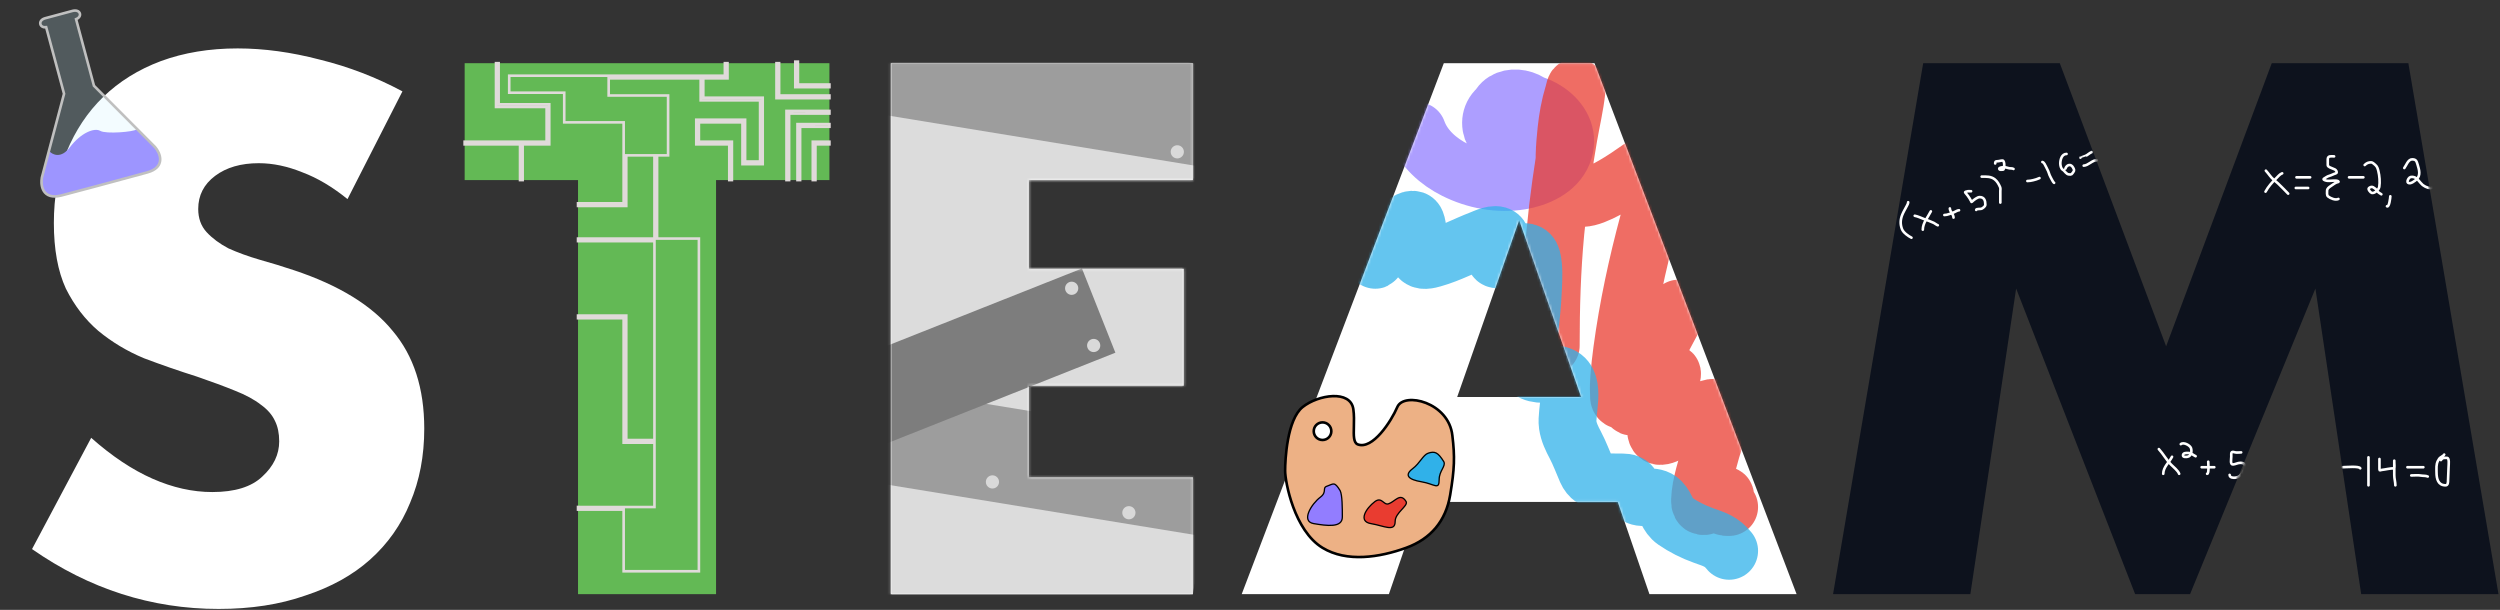 <svg width="951" height="232" viewBox="0 0 951 232" fill="none" xmlns="http://www.w3.org/2000/svg">
<rect x="0" y="0" width="951" height="232" fill="#333333" stroke="none"/>
<path d="M132.19 75.74C126.476 71.097 120.761 67.704 115.047 65.561C109.332 63.239 103.796 62.079 98.439 62.079C91.653 62.079 86.117 63.686 81.831 66.9C77.545 70.115 75.402 74.311 75.402 79.49C75.402 83.062 76.473 86.008 78.616 88.33C80.759 90.651 83.527 92.705 86.92 94.491C90.492 96.098 94.421 97.527 98.707 98.777C103.171 100.027 107.546 101.366 111.832 102.795C128.976 108.509 141.476 116.188 149.334 125.832C157.37 135.296 161.388 147.708 161.388 163.065C161.388 173.423 159.602 182.798 156.031 191.192C152.638 199.585 147.548 206.817 140.762 212.889C134.155 218.782 125.94 223.336 116.118 226.55C106.475 229.943 95.492 231.64 83.17 231.64C57.633 231.64 33.971 224.05 12.185 208.871L34.686 166.548C42.543 173.512 50.312 178.691 57.99 182.084C65.669 185.477 73.259 187.174 80.759 187.174C89.331 187.174 95.671 185.209 99.778 181.28C104.064 177.352 106.207 172.887 106.207 167.887C106.207 164.851 105.671 162.262 104.6 160.119C103.528 157.797 101.742 155.744 99.242 153.958C96.742 151.993 93.439 150.208 89.331 148.6C85.402 146.993 80.581 145.207 74.866 143.243C68.08 141.1 61.383 138.779 54.776 136.278C48.347 133.6 42.543 130.117 37.364 125.832C32.364 121.546 28.257 116.188 25.043 109.759C22.007 103.152 20.489 94.848 20.489 84.848C20.489 74.847 22.096 65.829 25.31 57.793C28.703 49.578 33.346 42.614 39.24 36.899C45.311 31.006 52.633 26.452 61.205 23.238C69.955 20.023 79.688 18.416 90.403 18.416C100.403 18.416 110.85 19.845 121.743 22.702C132.637 25.381 143.084 29.399 153.084 34.756L132.19 75.74Z" fill="white"/>
<path d="M272.384 68.508V226.015H219.882V193.368V120.541V91.243V77.85V68.508H198.318H176.755V54.411V24.041H189.183H276.24H295.876H315.511V32.647V36.832V42.692V47.714V54.411V68.508H309.688H303.864H299.679H277.914H272.384Z" fill="#63B955"/>
<path d="M453.78 68.508H391.366V102.259H450.297V146.725H391.366V181.548H453.78V226.015H338.864V24.041H453.78V68.508Z" fill="white"/>
<path d="M601.459 151.011L577.887 83.776L554.314 151.011H601.459ZM615.389 190.924H540.385L528.331 226.015H472.346L549.225 24.041H606.549L683.427 226.015H627.443L615.389 190.924Z" fill="white"/>
<path d="M697.292 226.015L731.579 24.041H783.546L823.994 131.725L864.174 24.041H916.141L950.428 226.015H898.194L880.782 109.759L833.101 226.015H812.208L766.938 109.759L749.526 226.015H697.292Z" fill="#0D121D"/>
<path d="M38.134 49.782C35.894 48.49 30.756 50.501 26.566 56.043C23.213 60.476 19.963 58.867 18.757 57.508L17.509 62.26C17.003 64.289 15.903 68.496 15.559 69.093C15.128 69.84 16.507 72.624 18.158 74.074C19.478 75.233 24.124 74.364 26.282 73.785C35.894 71.204 55.793 65.735 58.491 64.505C61.443 64.218 61.022 59.83 60.442 57.672C57.925 54.563 52.686 48.525 51.871 49.248C50.852 50.153 40.373 51.073 38.134 49.782Z" fill="#927DFF"/>
<path d="M15.942 67.496L15.937 67.515L15.934 67.534C15.668 68.986 15.68 71.128 16.7 72.712C17.22 73.521 17.998 74.174 19.102 74.5C20.195 74.823 21.57 74.815 23.28 74.377C29.549 72.77 42.809 69.171 54.187 66.083C54.818 65.912 55.443 65.742 56.061 65.575L56.066 65.574C57.765 65.096 58.96 64.415 59.744 63.587C60.536 62.753 60.882 61.797 60.928 60.837C61.017 58.955 59.954 57.095 58.996 55.971L58.984 55.956L58.97 55.943L35.741 32.621L28.945 7.311C29.418 7.122 29.789 6.864 30.046 6.556C30.386 6.148 30.524 5.646 30.39 5.168C30.114 4.178 28.923 3.787 27.579 4.148L17.168 6.944C15.862 7.294 15.103 8.233 15.365 9.207C15.593 10.057 16.479 10.495 17.567 10.36L24.365 35.675L15.942 67.496Z" fill="#C7EEFF" fill-opacity="0.21" stroke="#C0C0C0"/>
<path d="M188.684 40.183L188.684 40.683H189.184H207.937V53.913H198.319H198.319L176.755 53.911L176.755 54.911L197.819 54.913L197.818 68.507L198.818 68.507L198.819 54.913H208.437H208.937V54.413V40.183V39.683H208.437H189.684L189.682 24.041L188.682 24.041L188.684 40.183ZM237.735 78.352L238.235 78.352V77.852V59.099H248.954V90.745L219.882 90.743L219.882 91.743L248.954 91.745V167.39H238.235V120.544V120.044L237.735 120.044L219.882 120.041L219.882 121.041L237.235 121.044V167.89V168.39H237.735H248.954V192.871H237.735H237.235L219.882 192.868L219.882 193.868L237.235 193.87V216.809V217.309H237.735H265.359H265.859V216.809V154.027V91.245V90.746L265.359 90.745L249.954 90.745V59.099H253.64H254.14V58.599V36.834V36.334H253.64H231.538V29.801H266.533V37.672V38.172H267.033H289.135V61.447H283.438V46.042V45.542H282.938H265.359H264.859V46.042V54.413V54.913H265.359H277.415L277.414 68.507L278.414 68.507L278.415 54.413L278.415 53.913H277.915H265.859V46.542H282.438V61.947V62.447H282.938H289.635H290.135V61.947V37.672V37.172H289.635H267.533V29.801H276.241H276.741L276.741 29.301L276.74 24.041L275.74 24.041L275.741 28.801H267.033H231.538H231.038H194.206H193.706V29.301V34.758V35.258H194.206H214.633V46.042V46.542H215.133H237.235V58.599V59.099V77.352L219.882 77.349L219.882 78.349L237.735 78.352ZM299.68 42.194L299.18 42.194L299.18 42.694L299.179 68.507L300.179 68.507L300.18 43.194L315.511 43.191L315.511 42.191L299.68 42.194ZM303.865 47.217L303.365 47.217L303.365 47.717L303.364 68.507L304.364 68.507L304.365 48.217L315.511 48.214L315.511 47.214L303.865 47.217ZM309.688 53.913L309.189 53.914L309.189 54.413L309.188 68.507L310.188 68.507L310.189 54.913L315.511 54.911L315.511 53.911L309.688 53.913ZM295.377 36.835L295.377 37.335L295.877 37.334L315.511 37.332L315.511 36.332L296.377 36.334L296.375 24.041L295.375 24.041L295.377 36.835ZM302.528 32.649V33.149L303.028 33.149L315.511 33.146L315.511 32.146L303.528 32.149V23.439H302.528V32.649Z" stroke="#E0DADA"/>
<mask id="mask0_62_67" style="mask-type:alpha" maskUnits="userSpaceOnUse" x="338" y="24" width="116" height="203">
<path d="M453.78 68.507H391.366V102.259H450.297V146.725H391.366V181.548H453.78V226.014H338.864V24.041H453.78V68.507Z" fill="white"/>
</mask>
<g mask="url(#mask0_62_67)">
<rect x="279.589" y="40.899" width="155.699" height="63.619" transform="rotate(-29.95 279.589 40.899)" fill="#D9D9D9"/>
<rect x="338.408" y="5.023" width="155.699" height="63.619" transform="rotate(9.288 338.408 5.023)" fill="#9D9D9D"/>
<rect x="330.037" y="137.283" width="155.699" height="63.619" transform="rotate(9.288 330.037 137.283)" fill="#9D9D9D"/>
<rect x="325.014" y="41.855" width="155.699" height="102.22" transform="rotate(9.288 325.014 41.855)" fill="#DCDCDC"/>
<rect x="305.592" y="179.138" width="153.828" height="88.503" transform="rotate(9.288 305.592 179.138)" fill="#DCDCDC"/>
<rect x="291.308" y="149.844" width="129.389" height="34.476" transform="rotate(-21.642 291.308 149.844)" fill="#7D7D7D"/>
<circle cx="407.663" cy="109.659" r="2.511" fill="#D9D9D9"/>
<circle cx="416.034" cy="131.423" r="2.511" fill="#D9D9D9"/>
<circle cx="377.528" cy="183.323" r="2.511" fill="#D9D9D9"/>
<circle cx="429.428" cy="195.042" r="2.511" fill="#D9D9D9"/>
<circle cx="447.844" cy="57.759" r="2.511" fill="#D9D9D9"/>
</g>
<path fill-rule="evenodd" clip-rule="evenodd" d="M515.013 162.272C515.068 160.194 515.128 157.875 514.811 155.654C513.747 148.204 501.45 150.135 495.558 154.817C489.583 159.565 488.861 174.907 488.861 179.092C488.861 183.278 492.302 201.831 503.092 208.39C512.309 213.995 524.759 212.068 534.901 208.39C544.308 204.979 549.998 198.171 551.643 188.3C553.317 178.255 553.458 173.819 552.48 165.699C551.141 152.975 534.064 148.957 531.553 154.817C529.178 160.357 522.123 171.18 516.485 169.047C514.852 168.429 514.924 165.675 515.013 162.272ZM506.44 164.025C506.44 162.175 504.941 160.676 503.092 160.676C501.242 160.676 499.743 162.175 499.743 164.025C499.743 165.874 501.242 167.373 503.092 167.373C504.941 167.373 506.44 165.874 506.44 164.025Z" fill="#EDB185" stroke="black"/>
<path d="M502.254 189.138C504.933 187.128 502.857 185.588 504.766 184.952C507.277 184.115 507.556 182.999 509.788 186.626C510.625 188.3 510.625 193.323 510.625 196.671C510.625 200.857 504.766 200.02 499.743 199.183C494.721 198.346 498.906 191.649 502.254 189.138Z" fill="#927DFF" stroke="black" stroke-width="0.5"/>
<path d="M522.996 190.817C525.674 188.808 526.296 192.285 528.204 191.649C530.716 190.811 532.669 187.191 534.901 190.818C535.738 192.492 530.716 194.997 530.716 198.345C530.716 202.531 526.53 200.019 521.508 199.182C516.485 198.345 519.647 193.329 522.996 190.817Z" fill="#E93C30" stroke="black" stroke-width="0.5"/>
<path d="M537.412 178.255C540.091 176.246 541.363 173.032 543.272 172.396C545.783 171.558 547.007 172.027 549.239 175.654C550.077 177.329 547.457 179.092 547.457 182.441C547.457 186.626 545.783 184.115 540.761 183.278C535.738 182.441 534.064 180.766 537.412 178.255Z" fill="#30B1E9" stroke="black" stroke-width="0.5"/>
<mask id="mask1_62_67" style="mask-type:alpha" maskUnits="userSpaceOnUse" x="472" y="24" width="212" height="203">
<path d="M601.459 151.011L577.887 83.776L554.314 151.011H601.459ZM615.388 190.924H540.385L528.331 226.014H472.346L549.225 24.041H606.549L683.427 226.014H627.443L615.388 190.924Z" fill="white"/>
</mask>
<g mask="url(#mask1_62_67)">
<path d="M539.107 49.832C541.476 56.507 547.28 61.528 553.488 64.642C561.11 68.465 569.995 70.151 578.48 68.751C584.726 67.72 591.952 64.581 594.486 58.276C599.344 46.185 583.833 36.233 573.287 39.402C563.732 42.273 566.117 54.358 575.522 54.889C581.953 55.252 588.023 49.378 585.207 42.743C582.609 36.621 571.165 34.792 569.54 42.653C567.976 50.216 578.293 55.134 584.44 52.993C589.145 51.353 587.925 47.486 586.652 44.143" stroke="#927DFF" stroke-opacity="0.75" stroke-width="22" stroke-linecap="round"/>
<path d="M589.903 131.511C589.903 117.097 590.313 102.707 591.664 88.347C592.817 76.088 594.579 63.924 596.676 51.796C597.67 46.042 599.077 40.213 599.701 34.39C599.739 34.031 599.864 33.617 599.678 33.307C599.207 32.521 598.819 34.937 598.549 35.813C597.169 40.289 596.358 44.955 595.863 49.606C595.206 55.782 594.744 62.305 595.705 68.48C596.987 76.725 602.047 76.416 608.731 73.243C615.659 69.955 621.931 65.377 628.146 60.939C630.302 59.4 635.474 54.669 635.212 57.305C635.074 58.705 634.557 60.044 634.151 61.391C630.234 74.398 631.346 68.809 627.108 84.554C622.781 100.628 619.28 116.883 617.062 133.385C616.603 136.798 616.216 140.223 615.955 143.657C615.809 145.578 615.739 147.513 615.842 149.437C615.89 150.328 615.653 151.577 616.407 152.055C617.001 152.432 617.713 151.444 618.19 150.927C620.491 148.434 624.203 142.144 625.618 139.819C629.572 133.321 633.368 126.724 637.086 120.088C637.574 119.218 639 116.589 638.531 117.469C636.985 120.374 635.54 123.046 633.971 126.003C630.06 133.372 626.096 140.734 622.638 148.33C621.964 149.81 621.264 151.284 620.741 152.823C620.239 154.304 620.125 155.33 621.78 154.132C625.316 151.573 628.357 148.059 631.578 145.125C632.874 143.943 636.264 140.607 636.048 142.348C635.565 146.241 633.395 150.485 632.278 154.2C631.704 156.106 628.832 163.04 630.404 165.33C631.847 167.432 638.604 162.467 639.096 162.169C640.61 161.253 651.211 152.973 653.205 155.645C655.534 158.764 651.537 168.821 650.858 171.516C649.34 177.534 646.898 184.06 646.681 190.344C646.489 195.902 653.634 189.182 655.824 188.47C657.109 188.053 655.14 191.478 655.644 192.331C656.05 193.018 657.094 192.872 657.766 192.872" stroke="#E93C30" stroke-opacity="0.75" stroke-width="22" stroke-linecap="round"/>
<path d="M523.259 98.596C523.227 98.823 523.013 99.047 523.259 98.46C524.573 95.326 526.991 92.403 529.152 89.836C529.757 89.117 537.167 80.851 538.611 84.508C540.207 88.552 537.612 93.904 539.717 97.738C540.743 99.607 543.602 98.748 545.113 98.325C551.431 96.555 557.289 93.345 563.399 91.01C564.758 90.491 568.804 88.468 570.42 89.904C571.717 91.057 570.038 94.139 569.607 95.3C569.482 95.638 568.188 98.151 569.178 98.551C571.311 99.41 575.365 96.798 577.351 96.293C579.704 95.694 581.908 95.396 582.701 98.257C583.565 101.37 583.295 106.424 583.175 109.274C582.917 115.448 582.448 119.616 581.821 125.754C581.514 128.757 578.627 139.509 582.995 141.49C586.335 143.005 590.384 141.502 593.809 142.98C599.603 145.481 595.657 156.822 596.36 161.627C596.771 164.442 597.964 166.846 599.272 169.326C600.953 172.514 602.123 175.773 603.561 179.056C605.83 184.233 611.488 183.394 616.272 183.526C617.512 183.56 619.293 183.412 620.222 184.474C621.127 185.508 620.859 187.124 621.938 188.064C624.549 190.337 629.011 187.852 631.804 190.705C634.114 193.066 634.181 196.128 637.109 198.155C640.395 200.43 644.164 202.319 647.923 203.664C652.241 205.208 654.842 205.879 657.766 209.533" stroke="#30B1E9" stroke-opacity="0.75" stroke-width="22" stroke-linecap="round"/>
</g>
<mask id="mask2_62_67" style="mask-type:alpha" maskUnits="userSpaceOnUse" x="697" y="24" width="254" height="203">
<path d="M697.292 226.014L731.579 24.041H783.546L823.994 131.725L864.174 24.041H916.141L950.428 226.014H898.194L880.782 109.759L833.101 226.014H812.208L766.938 109.759L749.526 226.014H697.292Z" fill="#0D121D"/>
</mask>
<g mask="url(#mask2_62_67)">
<path d="M725.866 76.927C725.866 77.383 725.616 77.813 725.418 78.21C724.831 79.384 724.113 80.478 723.625 81.703C722.887 83.551 722.803 85.262 723.501 87.129C724.002 88.471 725.893 89.808 727.118 90.421" stroke="white" stroke-linecap="round"/>
<path d="M728.37 82.074C729.563 82.298 730.77 82.894 731.895 83.326C733.131 83.801 734.428 84.215 735.62 84.795C736.131 85.044 736.613 85.517 737.135 85.691" stroke="white" stroke-linecap="round"/>
<path d="M731.431 87.361C731.431 84.76 733.406 82.575 734.492 80.404" stroke="white" stroke-linecap="round"/>
<path d="M741.726 79.292C741.726 80.519 743.117 81.509 743.117 82.77" stroke="white" stroke-linecap="round"/>
<path d="M739.639 81.796C740.826 81.796 741.97 81.22 743.086 80.853C743.738 80.638 744.515 79.987 745.204 79.987" stroke="white" stroke-linecap="round"/>
<path d="M749.795 72.753C749.264 72.753 748.609 72.646 748.125 72.861C748.017 72.909 747.295 72.941 747.6 73.278C747.936 73.652 748.225 74.037 748.542 74.453C749.007 75.063 749.482 75.823 749.825 76.509C749.977 76.813 749.886 76.956 750.212 76.648C750.834 76.061 752.187 74.979 753.056 74.979C754.803 74.979 755.22 76.304 755.22 77.831C755.22 78.528 754.415 79.04 753.906 79.346C753.44 79.625 751.742 79.323 751.742 79.848" stroke="white" stroke-linecap="round"/>
<path d="M753.829 67.189C755.604 67.189 757.346 67.051 758.822 68.24C759.805 69.032 760.36 70.103 760.847 71.215C761.038 71.652 760.924 72.289 760.924 72.753C760.924 73.531 760.924 74.309 760.924 75.087C760.924 75.747 760.924 76.406 760.924 77.066" stroke="white" stroke-linecap="round"/>
<path d="M758.976 62.18C758.976 61.543 759.069 61.346 759.742 61.346C760.417 61.346 761.068 61.067 761.759 61.067C762.68 61.067 762.535 64.545 761.968 64.545C761.538 64.545 760.469 64.772 760.507 64.128C760.525 63.812 761.704 63.571 761.968 63.571C762.739 63.571 763.365 63.734 764.093 63.958C764.649 64.129 765.454 63.948 765.932 64.267" stroke="white" stroke-linecap="round"/>
<path d="M771.219 68.858C772.003 68.858 772.652 68.718 773.414 68.549C774.135 68.388 775.169 68.065 775.81 67.745" stroke="white" stroke-linecap="round"/>
<path d="M776.923 61.623C777.227 61.657 777.585 62.108 777.727 62.35C778.235 63.217 778.659 64.2 779.118 65.102C779.406 65.666 779.483 66.315 779.775 66.841C780.019 67.281 780.203 67.792 780.478 68.224C780.689 68.555 781.066 69.399 781.375 69.553" stroke="white" stroke-linecap="round"/>
<path d="M786.105 58.563C784.305 58.563 783.74 60.755 783.74 62.18C783.74 62.864 783.977 64.16 784.652 64.545C785.488 65.023 785.942 66.269 787.048 66.354C788.146 66.438 787.993 66.341 788.686 65.449C789.221 64.761 788.916 64.349 788.578 63.71C787.781 62.206 786.185 62.634 785.687 64.128" stroke="white" stroke-linecap="round"/>
<path d="M791.391 59.954C791.396 59.917 793.076 59.402 793.269 59.328C794.144 58.992 794.834 58.157 795.704 57.867" stroke="white" stroke-linecap="round"/>
<path d="M792.643 63.015C794.459 62.919 795.851 60.928 797.651 60.928" stroke="white" stroke-linecap="round"/>
<path d="M821.226 170.839C822.967 172.739 824.121 174.986 825.923 176.788C826.801 177.667 828.564 179.077 828.949 180.233" stroke="white" stroke-linecap="round"/>
<path d="M822.896 180.233C822.896 177.657 825.196 175.84 826.236 173.761" stroke="white" stroke-linecap="round"/>
<path d="M829.576 168.96C830.617 168.035 833.069 169.39 833.438 170.422C833.831 171.524 833.601 173.491 832.174 173.75C831.648 173.846 830.411 173.988 830.411 173.24C830.411 172.259 831.505 172.3 832.29 172.3C833.536 172.3 834.192 173.043 835.212 173.553" stroke="white" stroke-linecap="round"/>
<path d="M840.013 175.64C840.013 176.281 840.381 180.232 839.595 180.232" stroke="white" stroke-linecap="round"/>
<path d="M837.508 177.728H842.309" stroke="white" stroke-linecap="round"/>
<path d="M852.538 172.091C851.789 172.091 850.789 172.263 850.079 172.045C848.551 171.575 848.78 172.367 848.78 173.761C848.78 174.569 848.29 176.746 849.407 176.684C850.367 176.63 851.209 176.058 852.225 176.058C855.077 176.058 853.894 178.824 852.665 180.325C852.031 181.101 851.58 181.494 850.543 181.682C849.699 181.836 848.154 181.783 848.154 180.65" stroke="white" stroke-linecap="round"/>
<path d="M891.156 177.728C892.302 177.728 897.373 177.22 897.836 178.145" stroke="white" stroke-linecap="round"/>
<path d="M900.967 173.97V184.616" stroke="white" stroke-linecap="round"/>
<path d="M905.142 174.597C905.142 175.377 905.142 176.158 905.142 176.939C905.142 177.48 905.142 178.022 905.142 178.563C905.142 179.18 905.547 178.81 906 178.76C907.587 178.584 909.071 178.145 910.674 178.145C910.984 178.145 910.778 176.318 910.778 175.849C910.778 174.121 910.778 176.619 910.778 177.102C910.778 178.315 910.778 179.529 910.778 180.743C910.778 182.112 911.196 183.335 911.196 184.616" stroke="white" stroke-linecap="round"/>
<path d="M915.788 177.728H921.842" stroke="white" stroke-linecap="round"/>
<path d="M917.249 180.859C918.452 180.859 919.782 180.686 920.96 180.905C921.795 181.061 922.789 180.915 923.512 181.276" stroke="white" stroke-linecap="round"/>
<path d="M929.774 172.926C929.748 173.132 928.767 173.788 928.522 173.924C927.972 174.229 927.684 174.772 927.385 175.327C926.66 176.674 926.852 178.236 926.852 179.711C926.852 182.197 927.472 184.616 930.296 184.616C931.201 184.616 931.235 183.443 931.235 182.691C931.235 180.97 931.444 179.258 931.444 177.519C931.444 176.857 931.824 174.179 930.818 174.179C929.722 174.179 929.16 174.057 928.522 175.014" stroke="white" stroke-linecap="round"/>
<path d="M861.936 64.924C862.986 66.046 863.797 67.476 865.002 68.44C865.54 68.87 866.07 69.318 866.577 69.79C867.907 71.026 869.133 72.374 870.417 73.658" stroke="white" stroke-linecap="round"/>
<path d="M861.81 72.898C862.853 70.986 864.313 69.339 865.86 67.835C866.521 67.192 867.242 66.235 868.139 65.936" stroke="white" stroke-linecap="round"/>
<path d="M873.582 67.455H878.771" stroke="white" stroke-linecap="round"/>
<path d="M873.328 71.506H878.012" stroke="white" stroke-linecap="round"/>
<path d="M887.885 59.481C886.799 59.481 885.48 59.147 885.48 60.62C885.48 61.358 885.48 62.097 885.48 62.835C885.48 63.493 886.862 63.897 887.309 64.094C887.867 64.34 888.481 64.46 888.743 65.05C888.871 65.338 889.028 65.8 888.574 65.929C887.71 66.176 886.885 66.678 885.986 66.921C885.226 67.126 884.763 67.576 884.088 67.933C883.465 68.263 884.465 68.584 884.657 68.658C885.435 68.957 886.696 68.721 887.505 68.721C888.07 68.721 889.185 68.564 889.587 69.101C889.674 69.217 888.835 69.4 888.764 69.431C887.952 69.796 887.257 70.397 886.507 70.866C885.948 71.215 885.227 71.793 885.227 72.518C885.227 73.159 885.043 74.284 885.607 74.727C886.526 75.449 888.379 76.259 889.531 75.683" stroke="white" stroke-linecap="round"/>
<path d="M893.581 67.455H899.024" stroke="white" stroke-linecap="round"/>
<path d="M899.531 62.772C900.268 62.035 900.984 61.759 901.999 61.759C902.509 61.759 903.156 62.4 903.518 62.709C904.285 63.362 904.48 64.094 904.721 65.057C905.175 66.877 905.37 69.223 905.072 71.098C904.911 72.112 903.318 73.682 902.189 73.376C901.795 73.27 900.674 72.023 901.127 71.569C901.487 71.21 902.223 70.934 902.702 71.204C903.257 71.516 903.996 72.075 904.313 72.645C904.648 73.248 905.314 73.547 905.86 73.911" stroke="white" stroke-linecap="round"/>
<path d="M909.277 74.67C909.277 75.22 908.816 79.004 908.012 78.468" stroke="white" stroke-linecap="round"/>
<path d="M914.594 63.911C915.329 62.955 916.051 60.62 917.568 60.62C919.041 60.62 919.244 61.227 919.664 62.645C920.226 64.542 920.902 66.679 919.27 68.215C918.752 68.702 916.911 70.207 916.049 69.537C915.555 69.153 915.983 68.318 916.239 67.934C916.698 67.246 917.335 67.206 918.138 67.357C919.567 67.627 920.515 69.484 921.584 70.367C922.345 70.995 924.662 72.148 925.48 71.126" stroke="white" stroke-linecap="round"/>
</g>
</svg>
